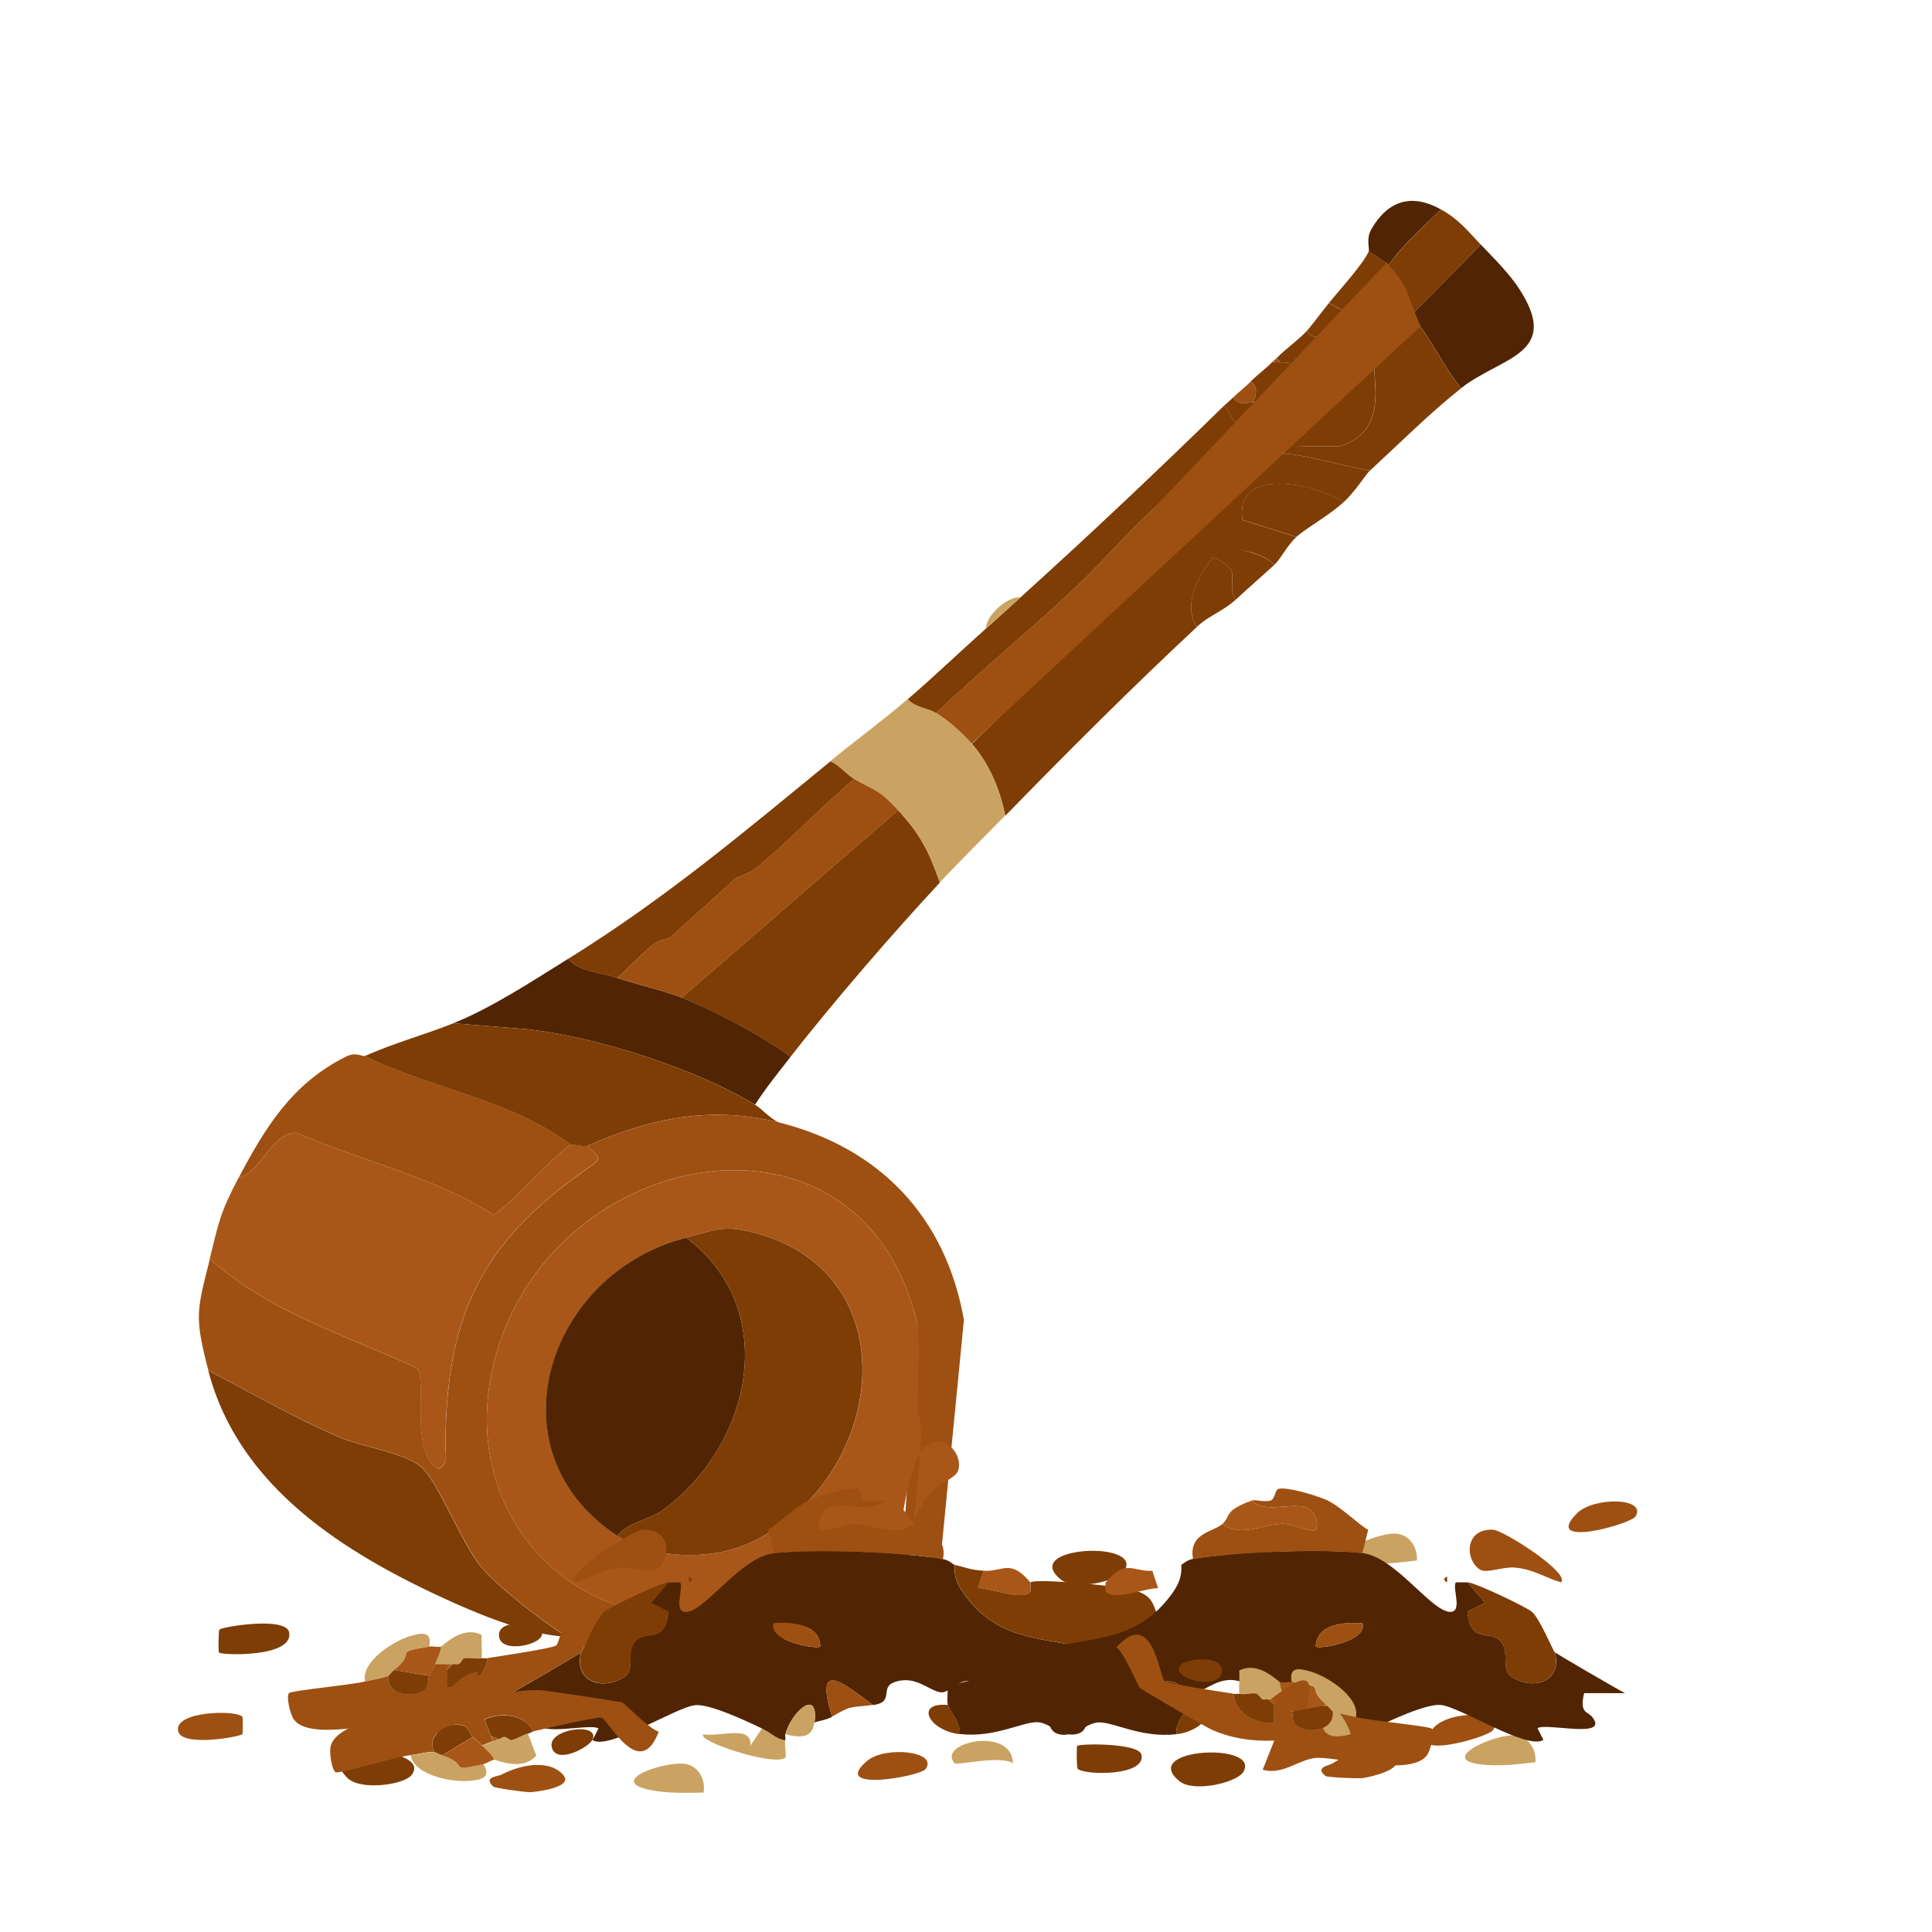 <?xml version="1.0" encoding="UTF-8"?>
<svg id="Layer_2" data-name="Layer 2" xmlns="http://www.w3.org/2000/svg" viewBox="0 0 185 185">
  <defs>
    <style>
      .cls-1 {
        fill: none;
      }

      .cls-2 {
        fill: #512503;
      }

      .cls-3 {
        fill: #9d5012;
      }

      .cls-4 {
        fill: #a95719;
      }

      .cls-5 {
        fill: #7e3d05;
      }

      .cls-6 {
        fill: #caa362;
      }
    </style>
  </defs>
  <g id="borxes">
    <rect class="cls-1" width="185" height="185"/>
    <g>
      <path class="cls-5" d="M39.42,169.96c-.71.94-4.88,1.54-6.15.29-3.63-3.55,8.22-3.01,6.15-.29Z"/>
      <path class="cls-5" d="M20.97,158.23c-.08-.08-.05-2.09.04-2.19.23-.26,6.35-1.28,6.67.25.51,2.44-6.45,2.22-6.71,1.95Z"/>
      <path class="cls-6" d="M67.37,171.65c-1.54.03-3.06.08-4.6-.16-5.41-.84,1.29-3.05,3.08-2.54,1.14.33,1.72,1.55,1.52,2.7Z"/>
      <path class="cls-5" d="M103.19,169.37c-.1-.11-.12-2.11-.04-2.19.22-.23,5.9-.3,6.15.84.46,2.1-5.53,1.97-6.1,1.35Z"/>
      <path class="cls-3" d="M23.21,164.39c.05.06.05,1.59,0,1.66-.21.26-5.81,1.27-6.15-.28-.43-1.95,5.59-2.05,6.15-1.38Z"/>
      <path class="cls-3" d="M88.62,169.41c-.51.68-9.25,2.28-5.57-.81,1.72-1.44,6.86-.91,5.57.81Z"/>
      <path class="cls-3" d="M53.95,169.98c1.03,1.21-2.81,1.62-3.16,1.63-.58.01-3.42-.4-3.55-.53-1-.96.39-.94.8-1.16,1.66-.88,4.54-1.55,5.91.06Z"/>
      <path class="cls-5" d="M119.04,169.69c-.62,1-4.71,1.99-6.1.87-3.95-3.19,7.9-3.77,6.1-.87Z"/>
      <path class="cls-6" d="M147.03,168.74c-1.53.18-3.04.37-4.6.27-5.46-.33,1-3.16,2.83-2.82,1.17.22,1.86,1.38,1.77,2.54Z"/>
      <path class="cls-3" d="M142.98,165.65c-.44.73-9,3.13-5.62-.29,1.58-1.6,6.74-1.55,5.62.29Z"/>
      <path class="cls-3" d="M133.51,168.34c1.13,1.11-2.64,1.88-2.99,1.92-.58.07-3.44-.08-3.58-.19-1.09-.87.3-.98.69-1.23,1.57-1.03,4.38-1.97,5.89-.5Z"/>
      <path class="cls-5" d="M107.68,150.38c-.62,1-4.71,1.99-6.1.87-3.95-3.19,7.9-3.77,6.1-.87Z"/>
      <path class="cls-6" d="M135.67,149.43c-1.53.18-3.04.37-4.6.27-5.46-.33,1-3.16,2.83-2.82,1.17.22,1.86,1.38,1.77,2.54Z"/>
      <path class="cls-3" d="M156.61,145.21c-.44.73-9,3.13-5.62-.29,1.58-1.6,6.74-1.55,5.62.29Z"/>
      <path class="cls-3" d="M122.15,149.03c1.13,1.11-2.64,1.88-2.99,1.92-.58.07-3.44-.08-3.58-.19-1.09-.87.3-.98.69-1.23,1.57-1.03,4.38-1.97,5.89-.5Z"/>
      <path class="cls-6" d="M72.96,165.5c.99.48,1.32,1.01,2.24,1.12-.1.44.13,1.56,0,1.68-1.03.9-8.65-1.63-7.83-2.23,1.57.27,4.71-.94,4.48,1.1l1.11-1.67Z"/>
      <path class="cls-6" d="M97,168.85c-1.12-.8-5.39.21-5.58,0-1.83-1.95,5.47-3.66,5.58,0Z"/>
      <g>
        <path class="cls-5" d="M86,77.58c2.14,2.31,2.97,4,4,6.93-4.59,4.94-10.07,11.28-14.31,16.69-2.85-2.11-7.09-4.32-10.4-5.67l20.7-17.95Z"/>
        <path class="cls-5" d="M113.23,51.86c2.37.51,6.88.36,8.8,2.22-1.23,1.13-2.51,2.23-3.73,3.37-1.01-1.97.95-2.85-2.18-4.06-1.33,1.8-2.92,4.4-1.52,6.65-6.04,5.63-12.45,12.02-18.33,18.07-.56-2.57-1.47-4.86-3.21-6.89l20.17-19.35Z"/>
        <path class="cls-2" d="M54.4,91.81c1.1,1.26,2.96,1.25,4.66,1.82,1.84.62,4.7,1.27,6.24,1.9,3.31,1.35,7.55,3.56,10.4,5.67-1.17,1.5-2.37,2.98-3.4,4.58-5.68-3.45-15.01-6.42-21.6-7.21l-7.29-.59c3.6-1.43,7.67-4.1,11-6.17Z"/>
        <path class="cls-6" d="M86.93,66.94c.7.79,1.95.85,2.7,1.32,1.15.71,2.52,1.91,3.41,2.94,1.74,2.04,2.66,4.32,3.21,6.89-1.99,2.05-4.28,4.28-6.26,6.41-1.03-2.93-1.87-4.62-4-6.93-1.88-2.04-2.19-1.84-4.2-2.98-.71-.4-1.43-1.34-2.29-1.7,2.46-2.02,4.98-3.85,7.43-5.96Z"/>
        <path class="cls-5" d="M117.26,38.79l1.46,2.45c-1.02.4-6.87,6.17-8.3,7.5-2.6,2.41-4.87,5.08-7.27,7.35-4.4,4.16-9.11,8.03-13.52,12.18-.76-.47-2-.53-2.7-1.32,2.53-2.18,4.97-4.52,7.47-6.75,1.02-.9,2.34-2.11,3.32-3,6.68-6.04,13.13-12.13,19.54-18.4Z"/>
        <path class="cls-5" d="M79.51,72.9c.86.36,1.58,1.3,2.29,1.7-3.21,2.69-6.12,5.8-9.34,8.49-.74.62-1.86.87-2.03,1.03l-6.22,5.62c-.14.12-1.05.24-1.62.68-1.26.96-2.29,2.23-3.53,3.22-1.69-.57-3.56-.56-4.66-1.82,9.37-5.83,16.64-11.98,25.11-18.91Z"/>
        <path class="cls-2" d="M141.79,23.41c1.26,1.33,2.78,2.82,3.75,4.35,3.96,6.2-1.83,6.41-5.63,9.41-1.78-2.2-2.56-4.27-4.42-6.56-.12-.14-.25-.28-.37-.41l6.68-6.79Z"/>
        <path class="cls-5" d="M135.49,30.62c1.86,2.29,2.64,4.36,4.42,6.56-2.92,2.3-5.94,5.31-8.71,7.87-2.4-.35-5.95-1.48-8.23-1.61l.04-.79c.49.07,5.08.14,5.34.06,5.2-1.64,2.6-7.39,3.41-8.72.64-1.05,2.86-2.25,3.73-3.37Z"/>
        <path class="cls-5" d="M138,20.06c1.67.94,2.52,2.02,3.79,3.36l-6.68,6.79c-.87-.97-1.75-1.93-2.62-2.9.27-.46.21-1.53.49-1.95,1.21-1.75,3.44-3.79,5.02-5.29Z"/>
        <path class="cls-5" d="M128.66,48.08c-1.46,1.34-3.58,2.47-4.52,3.33l-5.17-1.63c-.77-5.2,6.97-3.49,9.69-1.7Z"/>
        <path class="cls-2" d="M138,20.06c-1.58,1.5-3.81,3.53-5.02,5.29l-1.91-1.28c.09-.21-.29-1.23.26-2.15,1.64-2.81,3.94-3.39,6.68-1.85Z"/>
        <path class="cls-5" d="M131.07,24.06l1.91,1.28c-.29.42-.22,1.5-.49,1.95-1.66,2.79-2.22,1.6-3.69,2.58l-1.54-.87c1.02-1.25,3.3-3.74,3.81-4.95Z"/>
        <path class="cls-5" d="M114.6,60.03c-1.4-2.25.18-4.84,1.52-6.65,3.13,1.21,1.16,2.1,2.18,4.06-1.15,1.07-2.54,1.5-3.69,2.58Z"/>
        <path class="cls-5" d="M121.82,34.67c.26.03.53.04.79.04,1.42-.02,1.47.42,1.95.49l-3.73,3.37c-.24-.05-.53,0-.79-.04.23-.79.47-1.44-.29-1.99.65-.66,1.43-1.21,2.07-1.87Z"/>
        <path class="cls-5" d="M127.25,29.01l1.54.87c-.71.48-1.17,1.6-1.7,2.29-.5-.09-1.35.46-1.95-.49.45-.48,1.5-1.92,2.11-2.66Z"/>
        <path class="cls-6" d="M97.72,57.2c-.98.89-2.3,2.09-3.32,3,.02-1.29,2.06-3.11,3.32-3Z"/>
        <path class="cls-3" d="M119.75,36.55c.77.56.52,1.21.29,1.99-.53-.08-1.33.46-1.95-.49.53-.52,1.14-.97,1.66-1.5Z"/>
        <path class="cls-3" d="M122.61,34.71c-.26,0-.53-.01-.79-.04.13-.13.29-.24.41-.37l.37.41Z"/>
        <g>
          <path class="cls-4" d="M22.86,112.77c2.09-.46,3.26-4.45,5.56-4.3,6.2,2.72,13.03,4.18,18.8,7.81.85-.01,5.9-5.84,7.46-6.65.23-.12,1.21.24,1.58.08,1,1.11,1.61,1.05.1,2.1-10.5,7.26-13.67,14.44-13.71,26.7,0,.84.33,1.59-.63,2.14-2.86-1.36-1.11-8.59-2.08-9.64-6.76-3.13-14.2-5.38-19.86-10.47.88-3.53.97-4.36,2.77-7.78Z"/>
          <path class="cls-5" d="M54.27,156.72c-3.37-.11-7.97-1.95-11.11-3.37-10.15-4.59-20.31-10.93-23.22-22.12,4.15,2.17,8.23,4.53,12.54,6.39,2.12.92,6.29,1.5,7.8,2.81,1.78,1.54,3.9,7.43,5.9,9.75,1.51,1.76,6.01,5.31,8.09,6.54Z"/>
          <path class="cls-3" d="M22.86,112.77c2.53-4.8,5.12-9.03,10.26-11.59,1-.5,1.59.03,1.81-.07,6.39,3.16,14.01,4.15,19.75,8.52-1.56.81-6.62,6.64-7.46,6.65-5.77-3.63-12.59-5.09-18.8-7.81-2.3-.16-3.47,3.84-5.56,4.3Z"/>
          <path class="cls-5" d="M43.4,97.98l7.29.59c6.59.79,15.92,3.76,21.6,7.21.73.44,1.42,1.32,2.29,1.7-6.54-1.64-12.34-.39-18.32,2.24-.37.16-1.35-.2-1.58-.08-5.74-4.37-13.36-5.36-19.75-8.52,3.2-1.39,5.52-1.96,8.47-3.13Z"/>
          <g>
            <path class="cls-3" d="M20.09,120.55c5.65,5.09,13.1,7.34,19.86,10.47.97,1.06-.77,8.28,2.08,9.64.95-.55.63-1.3.63-2.14.04-12.26,3.2-19.44,13.71-26.7,1.52-1.05.9-.99-.1-2.1,5.98-2.63,11.79-3.87,18.32-2.24,9.57,2.4,15.96,8.97,17.71,18.91l-2.23,22.83c-1.2.31-2.46-1.23-3.41-2.27-.34-.37,1.61-18.46,1.14-20.39-5.59-22.86-35.78-16.64-40.59,4.27-3.81,16.56,11.43,28.74,26.85,22.1,1.42-.61,6.27-4.49,6.76-4.37.55.15.7,4.19,4.36-.17.93.91.8.61.14,1.38-.84.97-2.48,2.37-3.54,3.19-7.54,5.86-18.85,8.89-27.5,3.75-2.09-1.24-6.58-4.78-8.09-6.54-1.99-2.33-4.12-8.22-5.9-9.75-1.52-1.31-5.68-1.89-7.8-2.81-4.31-1.86-8.39-4.21-12.54-6.39-1.35-5.19-1.1-5.69.15-10.68Z"/>
            <path class="cls-4" d="M85.48,157.91c-.12.14-.3.23-.41.37-.46-.58-1.05-1.07-1.5-1.66-.95-1.25-1.11-2.34-1.79-3.65,1.06-.82,2.7-2.22,3.54-3.19.67-.78.8-.47-.14-1.38-3.65,4.36-3.81.32-4.36.17-.49-.13-5.34,3.75-6.76,4.37-15.42,6.63-30.66-5.55-26.85-22.1,4.81-20.91,35-27.14,40.59-4.27.47,1.92-.15,8.76.18,9.13.95,1.05-1.81,21.38-2.5,22.22ZM59.12,147.07c3.38,2.23,8.79,2.35,12.43.78,13.05-5.63,16.03-25.79.72-29.8-3.09-.81-3.86-.24-6.55.46-13.31,3.42-18.91,20.44-6.6,28.56ZM91.75,140.82c.52-1.6-1.48-4.01-3.49-2.01-.68.68-2.72,8.05-1.43,8.08.87-1.44,1.1-2.69,2.35-4.03.74-.8,2.34-1.34,2.57-2.04ZM87.35,152.47c-.84-.07-3.88,2.13-2.35,3.23,1.39,1,4.1-3.07,2.35-3.23Z"/>
            <path class="cls-2" d="M65.71,118.51c9.21,6.98,6.17,20.04-2.32,26.14-1.28.92-3.18,1.04-4.28,2.42-12.32-8.12-6.72-25.15,6.6-28.56Z"/>
            <path class="cls-5" d="M65.71,118.51c2.7-.69,3.46-1.27,6.55-.46,15.31,4.01,12.33,24.17-.72,29.8-3.64,1.57-9.04,1.45-12.43-.78,1.09-1.38,3-1.5,4.28-2.42,8.49-6.1,11.53-19.16,2.32-26.14Z"/>
          </g>
        </g>
        <path class="cls-3" d="M81.8,74.6c2.02,1.15,2.32.94,4.2,2.98l-20.7,17.95c-1.53-.63-4.4-1.28-6.24-1.9,1.24-.98,2.27-2.25,3.53-3.22.57-.44,1.48-.56,1.62-.68l6.22-5.62c.17-.16,1.29-.4,2.03-1.03,3.21-2.69,6.12-5.8,9.34-8.49Z"/>
        <path class="cls-5" d="M115.4,49.58c-.53.36-3.63-1.75-4.6-.42-.91,2.67,1.51,2.53,3.41,2.94,2.37.51,5.9.12,7.82,1.98.66-.61,1.15-1.78,2.11-2.66l-5.17-1.63c-.77-5.2,6.97-3.49,9.69-1.7,1.12-1.03,2.08-2.62,2.53-3.04-2.4-.35-5.95-1.48-8.23-1.61-8.2-.46-5.34,4.63-7.56,6.14Z"/>
        <path class="cls-5" d="M127.09,32.17c-.5-.09-1.35.46-1.95-.49-.88.94-2,1.69-2.9,2.62l.37.41c1.42-.02,1.47.42,1.95.49,1.28.2,3.16-1.13,4.13.37-1.64,5.4-4.22,3.7-7.86,3.01-.24-.05-.53,0-.79-.04-.53-.08-1.33.46-1.95-.49-.26.26-.56.49-.83.75l1.46,2.45c.63-.25,3.7,1.32,4.28,1.4.49.07,5.08.14,5.34.06,5.2-1.64,2.6-7.39,3.41-8.72-1.05-1.2-3.1-1.54-4.66-1.82Z"/>
        <path class="cls-3" d="M132.79,25.14l-22.37,23.59c-2.6,2.41-4.87,5.08-7.27,7.35-4.4,4.16-9.11,8.03-13.52,12.18,1.15.71,2.52,1.91,3.41,2.94l42.99-39.96c-1.42-3.24-1-3.61-3.25-6.1Z"/>
        <path class="cls-3" d="M128.79,29.88c1.47-.98,2.04.21,3.69-2.58.87.97,1.76,1.93,2.62,2.9.12.14.26.27.37.41-.88,1.12-3.09,2.32-3.73,3.37-1.05-1.2-3.1-1.54-4.66-1.82.53-.69.99-1.81,1.7-2.29Z"/>
      </g>
      <g>
        <path class="cls-2" d="M74.08,148.73c3.83-.45,12.41-.11,16.21.56.62.11.99.53,1.12.56-.06,1.12.24,1.86.88,2.75,3.01,4.19,6.71,4.19,11.1,5.04.68.13-.07,1.42.68,1.73,2.51,1.07,6.99,1.1,9.71,2.21,0,.54.07,1.19,0,1.68-.06.42-1.33,1.83-1.12,2.8-3.37.4-6.08-1.21-7.5-1.13-1.19.06-2.41,1.59-3.89,1.09-1.31-.46-.64-2.32-.98-2.68-.95-1.01-6.25.18-7.76-.08l.56-2.23c-1.19-.41-2.13,1.09-2.98,1.02-1.13-.1-2.44-1.72-4.5-.96-1.39.51.08,1.92-2.02,2.18-2.87-2.16-5.65-4.46-3.91,1.12-.58.33-1.46.42-1.68.56.43-3.37-2.19-1.09-2.8,1.12-.05.17.04.38,0,.56-.92-.11-1.24-.64-2.24-1.12-1.44-.69-4.99-2.37-6.4-2.23-1.85.19-8.31,4.37-9.82,3.34l.57-1.11c-.83-.57-7.02,1.1-5.22-1.11.4-.49,1.23-.31.75-2.25h-3.92c.6-.29,6.4-3.68,6.71-3.92-.71,2.93,2.22,3.7,4.26,2.27.93-.65.01-2.46,1.02-3.4,1.12-1.04,2.83.33,3.1-2.77l-1.68-.84,1.67-1.96c.37,0,.75-.01,1.12,0,.41.53-.84,3.16.83,2.79,1.79-.4,5.1-5.23,8.12-5.58ZM78.55,157.67c-.05-2.2-2.83-2.36-4.47-2.23-.5,1.74,4.14,2.51,4.47,2.23Z"/>
        <path class="cls-5" d="M94.21,150.4l-.56,1.67c1.22-.01,4.07,1.17,4.93.42.25-.22.05-.94.11-.98.59-.39,8.36.36,9.66.69,2.48.63,1.9,1.76,2.84,3.04.35.47,1.15.55,1.62,1.44.59,1.13.97,3.58.98,4.9-2.72-1.12-7.2-1.15-9.71-2.21-.75-.32,0-1.6-.68-1.73-4.38-.85-8.09-.85-11.1-5.04-.64-.89-.94-1.64-.88-2.75,1.05.23,1.47.48,2.8.56Z"/>
        <path class="cls-3" d="M57.87,154.32c-.78.61-2.05,3.77-2.24,3.91-.31.24-6.11,3.62-6.71,3.91-1.85.89-4.1,1.22-6.15,1.12l1.11,2.79c-1.97.58-3.59-1.12-5.29-1.14-2.19-.02-8.86,1.78-10.41-.21-.43-.55-.78-2.3-.51-2.57s5.94-.77,7.27-1.12c.69-.18,1.65-.29,2.24-.56-.19,1.8,2.14,2.21,3.4,1.41.56-.35.36-1.13.52-1.41.2-.35.41-.74.56-1.12h1.12v2.23c1.72.11,3.77-.91,3.91-2.79,1.08-.17,6.37-.95,6.6-1.23.55-.66,1.14-7,4.58-3.24Z"/>
        <path class="cls-3" d="M73.52,146.49c.82-.39,2.73-2.34,4.09-2.9,1-.41,3.55-1.21,4.48-1.03.4.08.33.98.78,1.12.61.19,1.47-.12,1.83.01-1.34,1.26-3.64.16-5.22.65-.96.3-1.25,1.81-.92,2.15.3.3,2.35-.59,3.09-.58,1.98.02,3.91,1.33,5.85.03.85.75,3.25.84,2.8,3.35-3.8-.67-12.38-1.01-16.21-.56l-.56-2.24Z"/>
        <path class="cls-4" d="M84.7,143.7c2.71.97,1.96,1.5,2.8,2.24-1.94,1.3-3.87,0-5.85-.03-.74,0-2.8.89-3.09.58-.33-.34-.04-1.85.92-2.15,1.58-.49,3.88.62,5.22-.65Z"/>
        <path class="cls-6" d="M34.95,161.03c-.39-1.98,2.83-3.93,4.31-4.36,1.01-.29,2.15-.58,1.84,1-3.71.62-1.05.36-3.35,2.24-.21.17-.47.52-.56.56-.59.27-1.55.38-2.24.56Z"/>
        <path class="cls-6" d="M46.13,156.55c-.06.74.04,1.5,0,2.24-.53.08-1.15-.08-1.68,0l-.56.56c-.18.03-.38-.03-.56,0s-.38,0-.56,0h-1.12c.22-.55.54-1.06.56-1.68.21-.05,2.02-2.07,3.91-1.12Z"/>
        <path class="cls-4" d="M98.68,151.52c-.05.04.14.76-.11.98-.86.75-3.71-.44-4.93-.42l.56-1.67c1.89.11,2.52-1.19,4.47,1.12Z"/>
        <path class="cls-4" d="M41.1,157.67c.35-.06.8.08,1.12,0-.02.62-.34,1.13-.56,1.68-.15.37-.36.77-.56,1.12l-3.35-.56c2.3-1.88-.35-1.62,3.35-2.24Z"/>
        <path class="cls-3" d="M79.67,164.38c-1.73-5.58,1.05-3.28,3.91-1.12-2.33.28-2.02.03-3.91,1.12Z"/>
        <path class="cls-6" d="M75.2,166.06c.6-2.21,3.22-4.49,2.8-1.12-.15.1.12,1.94-2.8,1.12Z"/>
        <path class="cls-5" d="M113.78,163.26c3.22-.29,1.85,2.44-1.12,2.8-.22-.96,1.06-2.38,1.12-2.8Z"/>
        <path class="cls-5" d="M64.02,151.52l-1.67,1.96,1.68.84c-.27,3.1-1.99,1.73-3.1,2.77-1.01.94-.1,2.75-1.02,3.4-2.04,1.43-4.97.66-4.26-2.27.19-.14,1.46-3.31,2.24-3.91.61-.48,5.4-2.78,6.15-2.8Z"/>
        <path class="cls-3" d="M62.79,150.31c-.64.37-2.18-.3-3.27-.21-1.83.16-2.84.93-4.45,1.42-.94-.89,5.52-4.99,6.48-5.04,2.83-.14,2.7,2.99,1.24,3.83Z"/>
        <path class="cls-5" d="M46.13,158.79c.18-.03.38.03.56,0-.15,1.88-2.19,2.9-3.91,2.79v-1.67s.56-.56.56-.56c.18-.03.38.03.56,0s.41-.54.56-.56c.52-.08,1.15.08,1.68,0Z"/>
        <path class="cls-5" d="M51.72,156c1.2,1.29-3.55,2.5-3.91.82-.4-1.85,3.34-1.44,3.91-.82Z"/>
        <path class="cls-5" d="M65.97,150.96c.36.19.36.37,0,.56v-.56Z"/>
        <path class="cls-3" d="M78.55,157.67c-.33.28-4.97-.49-4.47-2.23,1.64-.13,4.42.03,4.47,2.23Z"/>
        <path class="cls-5" d="M41.1,160.47c-.16.28.04,1.06-.52,1.41-1.26.79-3.58.38-3.4-1.41.09-.04.35-.39.56-.56l3.35.56Z"/>
        <path class="cls-4" d="M42.77,159.91v-.56c.18,0,.38.03.56,0l-.56.56Z"/>
        <path class="cls-4" d="M43.89,159.35l.56-.56c-.15.02-.39.53-.56.56Z"/>
      </g>
      <g>
        <path class="cls-2" d="M138.58,154.31c1.67.38.42-2.26.83-2.79.37,0,.74,0,1.12,0l1.67,1.96-1.68.84c.27,3.1,1.99,1.73,3.1,2.77,1.01.94.1,2.75,1.02,3.4,2.04,1.43,4.97.66,4.26-2.27.31.24,6.11,3.62,6.71,3.91h-3.92c-.48,1.94.35,1.76.75,2.25,1.8,2.21-4.4.54-5.22,1.11l.57,1.11c-1.5,1.03-7.97-3.16-9.82-3.34-1.41-.14-4.96,1.54-6.4,2.23-.99.48-1.32,1.01-2.24,1.12-.04-.18.05-.39,0-.56-.6-2.21-3.22-4.49-2.8-1.12-.22-.14-1.09-.23-1.68-.56,1.73-5.58-1.05-3.28-3.91-1.12-2.1-.26-.64-1.67-2.02-2.18-2.06-.76-3.37.85-4.5.96-.84.08-1.79-1.42-2.98-1.02l.56,2.23c-1.51.25-6.81-.93-7.76.08-.34.36.33,2.22-.98,2.68-1.48.49-2.71-1.03-3.89-1.09-1.42-.07-4.13,1.53-7.5,1.13.22-.96-1.06-2.38-1.12-2.8-.07-.49,0-1.14,0-1.68,2.72-1.12,7.2-1.15,9.71-2.21.75-.32,0-1.6.68-1.73,4.38-.85,8.09-.85,11.1-5.04.64-.89.94-1.64.88-2.75.13-.03.5-.45,1.12-.56,3.8-.67,12.38-1.01,16.21-.56,3.01.35,6.33,5.18,8.12,5.58ZM130.46,155.44c-1.64-.13-4.42.03-4.47,2.23.33.28,4.97-.49,4.47-2.23Z"/>
        <path class="cls-3" d="M106.92,157.73c.78.61,2.05,3.77,2.24,3.91.31.24,6.11,3.62,6.71,3.91,1.85.89,4.1,1.22,6.15,1.12l-1.11,2.79c1.97.58,3.59-1.12,5.29-1.14,2.19-.02,8.86,1.78,10.41-.21.43-.55.78-2.3.51-2.57s-5.94-.77-7.27-1.12c-.69-.18-1.65-.29-2.24-.56.19,1.8-2.14,2.21-3.4,1.41-.56-.35-.36-1.13-.52-1.41-.2-.35-.41-.74-.56-1.12h-1.12s0,.56,0,.56v1.67c-1.72.11-3.77-.91-3.91-2.79-1.08-.17-6.37-.95-6.6-1.23-.55-.66-1.14-7-4.58-3.24Z"/>
        <path class="cls-3" d="M131.02,146.49c-.82-.39-2.73-2.34-4.09-2.9-1-.41-3.55-1.21-4.48-1.03-.4.08-.33.98-.78,1.12-.61.19-1.47-.12-1.83.01,1.34,1.26,3.64.16,5.22.65.96.3,1.25,1.81.92,2.15-.3.3-2.35-.59-3.09-.58-1.98.02-3.91,1.33-5.85.03-.85.75-3.25.84-2.8,3.35,3.8-.67,12.38-1.01,16.21-.56l.56-2.24Z"/>
        <path class="cls-4" d="M119.84,143.7c-2.71.97-1.96,1.5-2.8,2.24,1.94,1.3,3.87,0,5.85-.03.74,0,2.8.89,3.09.58.33-.34.04-1.85-.92-2.15-1.58-.49-3.88.62-5.22-.65Z"/>
        <path class="cls-6" d="M129.84,164.43c.39-1.98-2.83-3.93-4.31-4.36-1.01-.29-2.15-.58-1.84,1,3.71.62,1.05.36,3.35,2.24.21.17.47.52.56.56.59.27,1.55.38,2.24.56Z"/>
        <path class="cls-6" d="M118.66,159.96c.06.74-.04,1.5,0,2.24.53.08,1.15-.08,1.68,0l.56.56c.18.03.38-.03.56,0s.38,0,.56,0h1.12c-.22-.55-.54-1.06-.56-1.68-.21-.05-2.02-2.07-3.91-1.12Z"/>
        <path class="cls-4" d="M105.86,151.52c.05.04-.14.76.11.98.86.75,3.71-.44,4.93-.42l-.56-1.67c-1.89.11-2.52-1.19-4.47,1.12Z"/>
        <path class="cls-4" d="M123.69,161.08c-.35-.06-.8.08-1.12,0,.02.62.34,1.13.56,1.68.15.37.36.77.56,1.12l3.35-.56c-2.3-1.88.35-1.62-3.35-2.24Z"/>
        <path class="cls-3" d="M124.87,164.38c1.73-5.58-1.05-3.28-3.91-1.12,2.33.28,2.02.03,3.91,1.12Z"/>
        <path class="cls-6" d="M129.34,166.06c-.6-2.21-3.22-4.49-2.8-1.12.15.1-.12,1.94,2.8,1.12Z"/>
        <path class="cls-5" d="M90.77,163.26c-3.22-.29-1.85,2.44,1.12,2.8.22-.96-1.06-2.38-1.12-2.8Z"/>
        <path class="cls-5" d="M140.52,151.52l1.67,1.96-1.68.84c.27,3.1,1.99,1.73,3.1,2.77,1.01.94.1,2.75,1.02,3.4,2.04,1.43,4.97.66,4.26-2.27-.19-.14-1.46-3.31-2.24-3.91-.61-.48-5.4-2.78-6.15-2.8Z"/>
        <path class="cls-3" d="M141.75,150.31c.64.37,2.18-.3,3.27-.21,1.83.16,2.84.93,4.45,1.42.94-.89-5.52-4.99-6.48-5.04-2.83-.14-2.7,2.99-1.24,3.83Z"/>
        <path class="cls-5" d="M118.66,162.2c-.18-.03-.38.03-.56,0,.15,1.88,2.19,2.9,3.91,2.79v-1.67s-.56-.56-.56-.56c-.18-.03-.38.03-.56,0s-.41-.54-.56-.56c-.52-.08-1.15.08-1.68,0Z"/>
        <path class="cls-5" d="M113.07,159.41c-1.2,1.29,3.55,2.5,3.91.82.4-1.85-3.34-1.44-3.91-.82Z"/>
        <path class="cls-5" d="M138.57,150.96c-.36.19-.36.37,0,.56v-.56Z"/>
        <path class="cls-3" d="M125.99,157.67c.33.28,4.97-.49,4.47-2.23-1.64-.13-4.42.03-4.47,2.23Z"/>
        <path class="cls-5" d="M123.69,163.88c.16.28-.04,1.06.52,1.41,1.26.79,3.58.38,3.4-1.41-.09-.04-.35-.39-.56-.56l-3.35.56Z"/>
        <path class="cls-4" d="M122.02,163.32v-.56c-.18,0-.38.03-.56,0l.56.56Z"/>
        <path class="cls-4" d="M120.9,162.76l-.56-.56c.15.02.39.53.56.56Z"/>
        <path class="cls-3" d="M63.1,165.83c-.95-.27-3.3-2.75-3.52-2.81-.38-.11-7.01-1.11-7.68-1.16-2.05-.14-4.26.39-6.13,1.23v-3c-2.04.19-2.91,2.37-4.49,3.01-2.03.83-8.89,1.61-9.6,4.04-.2.67.12,2.42.47,2.57s5.8-1.48,7.17-1.65c.71-.09,1.64-.34,2.28-.31-.84-1.6,1.17-2.84,2.63-2.57.65.12.75.92,1,1.12.31.25.66.54.93.83l1.04-.41-.21-.52-.62-1.56c1.56-.73,3.83-.55,4.67,1.15,1.06-.24,6.27-1.47,6.59-1.3.75.41,3.65,6.08,5.45,1.32Z"/>
        <path class="cls-6" d="M39.32,168.07c.36,1.98,4.08,2.61,5.62,2.46,1.04-.1,2.21-.26,1.34-1.61-3.67.8-1.11.05-3.94-.84-.26-.08-.63-.31-.73-.31-.65-.03-1.58.22-2.28.31Z"/>
        <path class="cls-6" d="M51.37,168.1c-.33-.66-.51-1.41-.83-2.08-.52.12-1.04.5-1.56.62l-.73-.31c-.18.04-.34.17-.52.21s-.35.14-.52.21l-1.04.41c.41.43.89.78,1.14,1.35.22-.03,2.64,1.18,4.05-.41Z"/>
        <path class="cls-4" d="M46.28,168.92c.35-.08.72-.37,1.04-.41-.25-.57-.73-.92-1.14-1.35-.28-.29-.62-.58-.93-.83l-2.91,1.76c2.83.89.27,1.64,3.94.84Z"/>
        <path class="cls-5" d="M50.54,166.02c.18-.04.34-.17.52-.21-.83-1.7-3.11-1.88-4.67-1.15l.62,1.56.73.31c.18-.04.34-.17.52-.21s.58.35.73.31c.52-.12,1.04-.5,1.56-.62Z"/>
        <path class="cls-5" d="M56.76,166.54c.64-1.64-4.22-1.01-3.94.68.31,1.86,3.63.1,3.94-.68Z"/>
        <path class="cls-5" d="M45.24,166.32c-.25-.2-.35-1-1-1.12-1.46-.27-3.47.97-2.63,2.57.09,0,.47.23.73.31l2.91-1.76Z"/>
        <path class="cls-4" d="M47.01,166.22l.21.52c.17-.07.35-.17.52-.21l-.73-.31Z"/>
        <path class="cls-4" d="M48.26,166.32l.73.31c-.15.03-.56-.35-.73-.31Z"/>
      </g>
    </g>
  </g>
</svg>